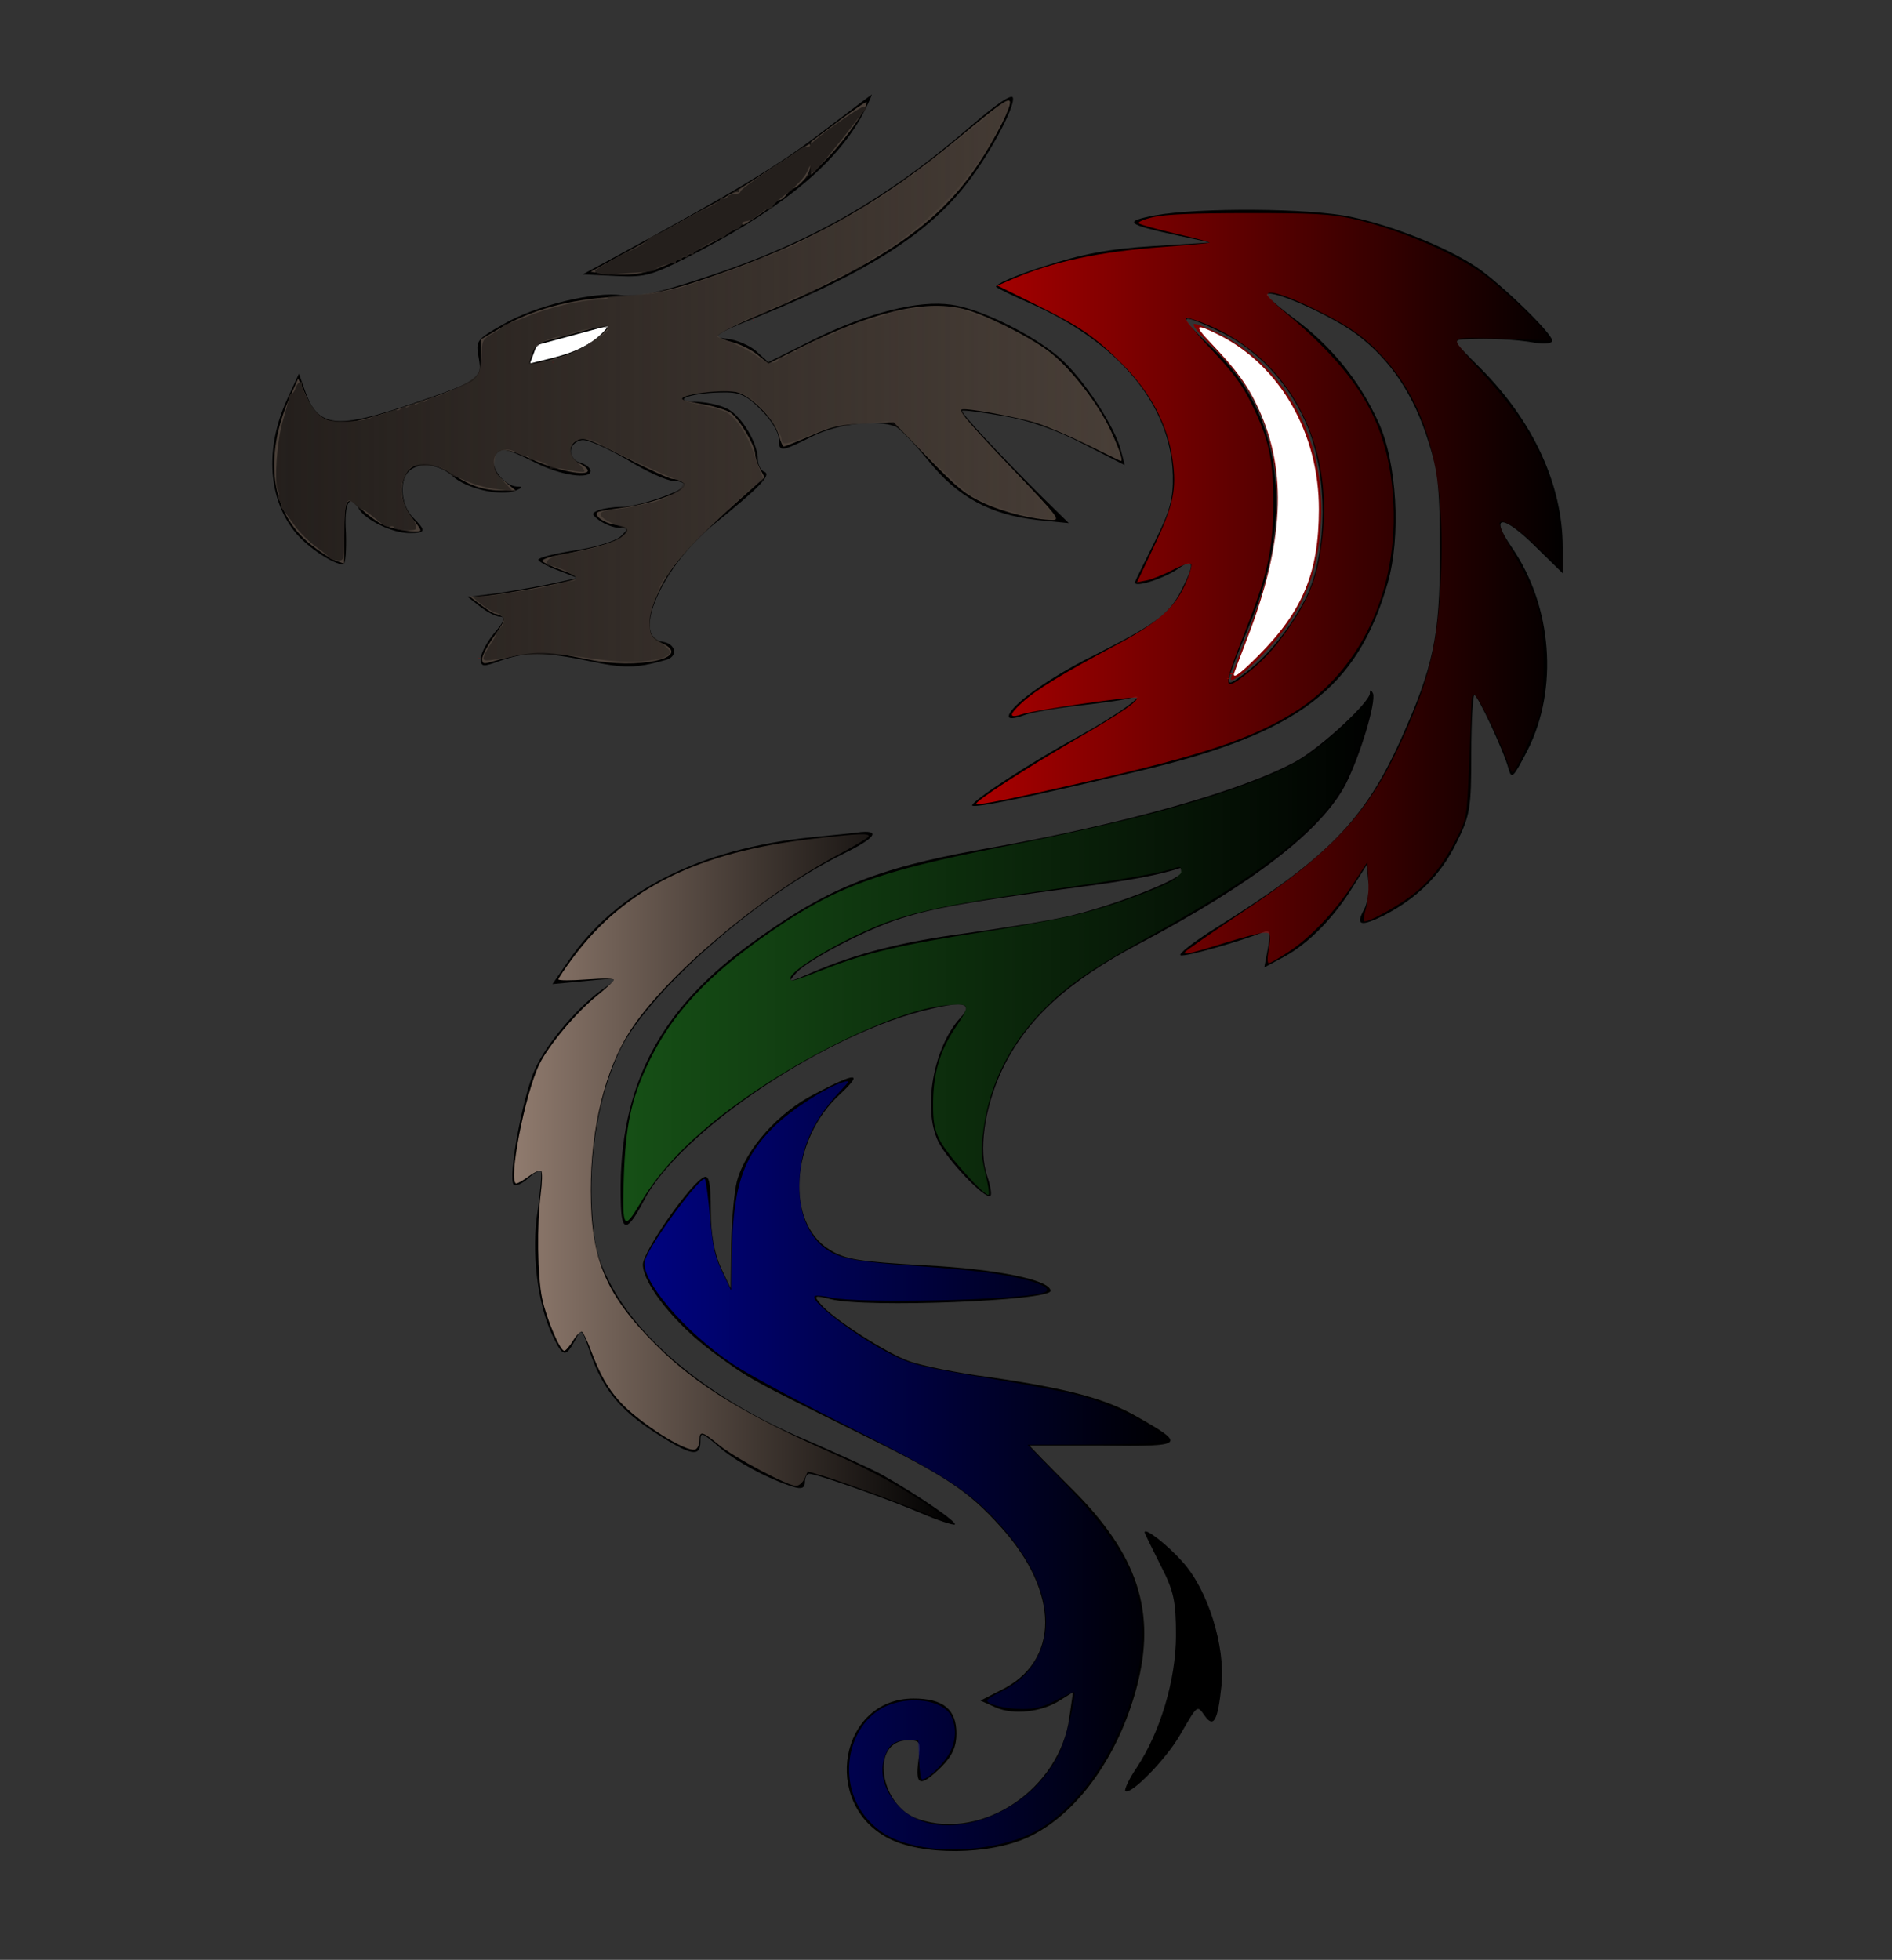 <?xml version="1.0" encoding="UTF-8" standalone="no"?>
<svg
   xmlns:dc="http://purl.org/dc/elements/1.1/"
   xmlns:cc="http://creativecommons.org/ns#"
   xmlns:rdf="http://www.w3.org/1999/02/22-rdf-syntax-ns#"
   xmlns:svg="http://www.w3.org/2000/svg"
   xmlns="http://www.w3.org/2000/svg"
   xmlns:xlink="http://www.w3.org/1999/xlink"
   xmlns:sodipodi="http://sodipodi.sourceforge.net/DTD/sodipodi-0.dtd"
   xmlns:inkscape="http://www.inkscape.org/namespaces/inkscape"
   version="1.0"
   width="362pt"
   height="375pt"
   viewBox="0 0 362 375"
   preserveAspectRatio="xMidYMid meet"
   id="svg20"
   sodipodi:docname="dragon.svg"
   inkscape:version="0.92.2 (5c3e80d, 2017-08-06)">
  <rect x="0" y="0" width="362" height="375" fill="#333333" stroke="none"/>
  <defs
     id="defs24">
    <linearGradient
       inkscape:collect="always"
       id="linearGradient931">
      <stop
         style="stop-color:#917c6f;stop-opacity:1;"
         offset="0"
         id="stop927" />
      <stop
         style="stop-color:#917c6f;stop-opacity:0;"
         offset="1"
         id="stop929" />
    </linearGradient>
    <linearGradient
       inkscape:collect="always"
       id="linearGradient921">
      <stop
         style="stop-color:#241f1c;stop-opacity:1;"
         offset="0"
         id="stop917" />
      <stop
         style="stop-color:#241f1c;stop-opacity:0;"
         offset="1"
         id="stop919" />
    </linearGradient>
    <linearGradient
       inkscape:collect="always"
       id="linearGradient913">
      <stop
         style="stop-color:#165016;stop-opacity:1;"
         offset="0"
         id="stop909" />
      <stop
         style="stop-color:#165016;stop-opacity:0;"
         offset="1"
         id="stop911" />
    </linearGradient>
    <linearGradient
       inkscape:collect="always"
       id="linearGradient903">
      <stop
         style="stop-color:#aa0000;stop-opacity:1;"
         offset="0"
         id="stop899" />
      <stop
         style="stop-color:#aa0000;stop-opacity:0;"
         offset="1"
         id="stop901" />
    </linearGradient>
    <linearGradient
       inkscape:collect="always"
       id="linearGradient871">
      <stop
         style="stop-color:#483e37;stop-opacity:1;"
         offset="0"
         id="stop867" />
      <stop
         style="stop-color:#483e37;stop-opacity:0;"
         offset="1"
         id="stop869" />
    </linearGradient>
    <linearGradient
       inkscape:collect="always"
       id="linearGradient851">
      <stop
         style="stop-color:#000380;stop-opacity:1;"
         offset="0"
         id="stop847" />
      <stop
         style="stop-color:#000380;stop-opacity:0;"
         offset="1"
         id="stop849" />
    </linearGradient>
    <linearGradient
       inkscape:collect="always"
       xlink:href="#linearGradient851"
       id="linearGradient853"
       x1="163.488"
       y1="373.857"
       x2="298.721"
       y2="373.857"
       gradientUnits="userSpaceOnUse" />
    <linearGradient
       inkscape:collect="always"
       xlink:href="#linearGradient871"
       id="linearGradient873"
       x1="147.718"
       y1="48.035"
       x2="222.031"
       y2="48.035"
       gradientUnits="userSpaceOnUse" />
    <linearGradient
       inkscape:collect="always"
       xlink:href="#linearGradient903"
       id="linearGradient905"
       x1="248.181"
       y1="150.062"
       x2="399.939"
       y2="150.062"
       gradientUnits="userSpaceOnUse" />
    <linearGradient
       inkscape:collect="always"
       xlink:href="#linearGradient913"
       id="linearGradient915"
       x1="158.093"
       y1="243.625"
       x2="351.471"
       y2="243.625"
       gradientUnits="userSpaceOnUse" />
    <linearGradient
       inkscape:collect="always"
       xlink:href="#linearGradient921"
       id="linearGradient923"
       x1="69.522"
       y1="97.35"
       x2="286.374"
       y2="97.35"
       gradientUnits="userSpaceOnUse" />
    <linearGradient
       inkscape:collect="always"
       xlink:href="#linearGradient931"
       id="linearGradient933"
       x1="130.216"
       y1="300.405"
       x2="242.267"
       y2="300.405"
       gradientUnits="userSpaceOnUse" />
  </defs>
  <sodipodi:namedview
     pagecolor="#ffffff"
     bordercolor="#666666"
     borderopacity="1"
     objecttolerance="10"
     gridtolerance="10"
     guidetolerance="10"
     inkscape:pageopacity="0"
     inkscape:pageshadow="2"
     inkscape:window-width="1920"
     inkscape:window-height="1001"
     id="namedview22"
     showgrid="false"
     inkscape:zoom="1.3350176"
     inkscape:cx="71.010716"
     inkscape:cy="229.37991"
     inkscape:window-x="-9"
     inkscape:window-y="-9"
     inkscape:window-maximized="1"
     inkscape:current-layer="svg20" />
  <g
     transform="translate(0,375) scale(0.1,-0.1)"
     fill="#000000"
     stroke="none"
     id="g18">
    <path
       d="M1859 3510 c-164 -142 -310 -225 -511 -291 -91 -30 -131 -39 -158 -34 -50 8 -165 -19 -228 -56 -51 -29 -52 -31 -46 -64 7 -40 2 -43 -120 -85 -152 -52 -187 -49 -212 21 l-12 34 -23 -50 c-43 -94 -36 -192 18 -256 23 -27 71 -59 90 -59 4 0 6 27 5 60 -4 58 7 78 25 46 12 -21 64 -46 96 -46 32 0 33 4 7 30 -22 22 -27 69 -8 88 19 19 59 14 84 -9 26 -24 91 -39 120 -28 14 6 15 8 3 8 -23 1 -51 35 -43 55 8 22 20 20 78 -9 49 -25 106 -33 106 -16 0 5 -9 13 -21 16 -24 8 -22 38 4 43 10 2 48 -15 86 -37 37 -23 77 -41 89 -41 12 0 22 -4 22 -8 0 -11 -89 -42 -122 -42 -14 0 -34 -3 -42 -6 -15 -6 -15 -8 1 -20 10 -7 27 -14 38 -14 18 0 18 -1 3 -16 -9 -9 -48 -21 -87 -27 -39 -6 -71 -14 -71 -18 0 -3 17 -13 37 -20 l38 -15 -55 -12 c-30 -6 -77 -14 -105 -18 l-50 -6 24 -19 c13 -10 30 -19 38 -19 11 0 8 -9 -11 -31 -14 -17 -26 -39 -26 -49 0 -16 3 -17 38 -4 49 17 82 17 170 -1 65 -14 89 -14 145 2 25 6 21 31 -5 35 -61 8 -2 143 97 224 88 71 111 95 98 101 -7 2 -13 14 -13 24 0 28 -26 75 -52 93 -12 9 -41 16 -63 17 -55 1 -17 17 44 18 36 1 48 -4 77 -33 19 -19 34 -43 34 -55 0 -27 4 -26 64 4 48 24 123 33 159 19 8 -3 36 -32 63 -65 55 -69 118 -104 209 -114 l60 -6 -55 54 c-81 81 -153 158 -149 161 2 2 38 -3 79 -10 49 -8 102 -27 154 -54 l78 -40 -7 27 c-11 46 -73 140 -118 179 -51 44 -152 94 -207 101 -63 9 -157 -15 -258 -64 l-92 -46 -23 21 c-12 11 -38 22 -57 24 -32 3 -26 7 70 46 194 79 309 151 382 241 45 54 101 156 96 174 -2 8 -33 -13 -79 -53z"
       id="path4" />
    <path
       d="M1575 3499 c-83 -64 -166 -114 -377 -229 l-83 -45 63 -3 c59 -3 69 0 165 50 161 85 264 172 311 266 9 17 15 32 14 31 -2 -1 -43 -32 -93 -70z"
       id="path6" />
    <path
       d="M2210 3338 c-62 -12 -56 -17 45 -39 l60 -13 -110 -7 c-82 -5 -135 -15 -209 -39 -54 -17 -94 -35 -90 -39 5 -4 34 -18 64 -31 171 -75 271 -196 274 -330 1 -45 -6 -69 -34 -125 -19 -39 -37 -74 -38 -78 -6 -13 51 4 81 24 32 23 34 12 7 -41 -24 -46 -47 -63 -167 -124 -87 -43 -163 -98 -163 -117 0 -5 12 -4 28 2 15 6 63 14 107 19 44 5 89 11 100 15 37 13 -25 -32 -105 -76 -85 -46 -200 -121 -200 -130 0 -7 115 17 325 67 299 71 412 157 470 358 26 89 18 232 -18 309 -36 79 -91 146 -160 197 -32 24 -56 45 -53 47 10 10 124 -41 172 -77 64 -48 109 -115 137 -205 19 -59 22 -93 22 -215 0 -157 -13 -217 -74 -353 -70 -156 -140 -228 -354 -362 -43 -27 -74 -51 -68 -53 10 -3 115 27 160 45 11 4 12 -2 7 -31 l-7 -37 30 16 c48 24 96 71 133 128 l33 52 3 -32 c2 -18 -2 -42 -8 -53 -17 -31 -7 -34 39 -11 63 33 108 77 138 139 26 52 28 67 28 170 0 61 3 112 6 112 6 0 55 -104 65 -140 6 -22 9 -19 37 35 59 117 47 275 -30 387 -45 65 -18 65 48 -1 l49 -48 0 49 c0 120 -56 241 -156 342 -56 56 -56 56 -28 57 40 2 93 0 132 -7 17 -3 32 -1 32 4 0 14 -99 110 -145 141 -57 38 -159 79 -240 96 -80 17 -290 18 -375 3z m125 -223 c80 -38 146 -116 175 -204 32 -99 26 -232 -13 -308 -31 -59 -75 -113 -120 -145 -36 -26 -37 -27 16 102 85 207 58 402 -73 524 -70 66 -68 70 15 31z"
       id="path8" />
    <path
       d="M2621 2423 c-2 -18 -91 -101 -140 -129 -103 -57 -334 -122 -602 -169 -206 -37 -301 -76 -450 -186 -176 -130 -249 -281 -241 -497 2 -50 13 -48 43 9 67 133 356 326 552 369 63 15 79 9 54 -18 -51 -56 -72 -173 -42 -236 17 -35 91 -113 100 -104 3 2 0 19 -6 37 -17 49 -6 130 28 203 46 97 124 169 264 243 216 114 348 216 394 305 28 56 58 156 52 173 -4 8 -6 8 -6 0z m-361 -342 c0 -14 -138 -67 -220 -85 -41 -9 -128 -23 -194 -32 -120 -16 -207 -38 -293 -75 -46 -20 -47 -20 -29 0 23 25 136 84 201 104 61 19 124 31 320 57 123 16 173 26 213 39 1 1 2 -3 2 -8z"
       id="path10" />
    <path
       d="M1553 2148 c-215 -22 -373 -102 -465 -236 l-31 -45 64 6 c62 6 63 6 39 -11 -49 -32 -113 -106 -136 -157 -24 -52 -53 -210 -41 -222 4 -3 16 2 27 12 11 10 22 16 25 14 2 -3 -1 -36 -6 -74 -13 -78 -1 -180 28 -240 20 -42 25 -43 43 -10 13 25 13 24 29 -23 24 -69 56 -109 124 -153 68 -44 87 -48 87 -18 0 20 2 19 34 -8 32 -29 98 -64 144 -78 16 -5 22 -2 22 9 0 9 4 16 8 16 14 0 142 -45 211 -74 35 -15 65 -25 68 -23 4 5 -70 56 -139 95 -20 11 -86 41 -146 67 -178 75 -315 185 -375 300 -26 51 -31 74 -35 150 -4 104 14 208 52 291 51 111 263 299 429 380 59 29 73 45 35 42 -13 -2 -55 -6 -95 -10z"
       id="path12" />
    <path
       d="M1559 1657 c-69 -35 -132 -105 -149 -167 -5 -19 -10 -73 -11 -120 l-1 -85 -19 40 c-12 27 -19 63 -19 108 0 50 -3 68 -12 65 -24 -8 -118 -142 -118 -168 1 -38 63 -115 135 -168 71 -52 68 -50 274 -152 171 -84 213 -112 276 -182 113 -125 113 -257 0 -312 l-39 -20 29 -13 c34 -15 89 -9 124 14 l24 15 -7 -48 c-18 -136 -165 -236 -288 -195 -76 25 -94 151 -21 151 24 0 25 -2 20 -40 -6 -48 4 -50 44 -11 21 21 29 39 29 64 0 46 -25 67 -82 67 -141 0 -177 -200 -49 -267 64 -34 194 -33 269 2 92 43 172 154 207 287 38 144 2 254 -125 380 -44 44 -80 81 -80 82 0 0 63 0 140 0 157 -2 161 1 66 55 -61 35 -132 54 -283 76 -62 8 -130 22 -152 30 -44 15 -148 82 -171 110 -14 16 -12 17 20 9 66 -17 420 -3 420 16 0 21 -104 42 -241 49 -125 7 -152 11 -182 30 -85 52 -74 211 20 297 46 43 32 43 -48 1z"
       id="path14" />
    <path
       d="M2190 818 c0 -2 14 -30 30 -62 26 -50 30 -70 30 -135 0 -85 -30 -185 -75 -253 -15 -22 -24 -42 -22 -45 10 -9 78 61 104 106 35 60 33 59 48 38 17 -24 25 -10 32 57 8 76 -26 184 -74 237 -30 34 -73 67 -73 57z"
       id="path16" />
  </g>
  <path
     style="fill:#ffffff;stroke:#000000;stroke-width:1.136px;stroke-linecap:butt;stroke-linejoin:miter;stroke-opacity:1"
     d="m 100.48,70.377 1.8,-4.824 15.604,-4.221 c -4.305,6.756 -11.086,7.323 -17.405,9.046 z"
     id="path834"
     inkscape:connector-curvature="0"
     sodipodi:nodetypes="cccc" />
  <path
     style="opacity:1;fill:url(#linearGradient915);fill-opacity:1;fill-rule:evenodd;stroke:#a70000;stroke-width:1.82;stroke-miterlimit:4;stroke-dasharray:0, 20.02;stroke-dashoffset:0;stroke-opacity:1"
     d="m 159.14,300.339 c 0.428,-13.033 1.9,-19.959 6.149,-28.928 6.05,-12.77 15.243,-22.64 31.518,-33.84 16.415,-11.296 27.07,-15.216 58.021,-21.347 25.768,-5.104 42.659,-9.224 56.179,-13.705 17.78,-5.893 24.637,-9.885 34.336,-19.993 l 4.748,-4.948 -0.529,3.188 c -0.756,4.554 -5.109,16.455 -7.542,20.62 -6.196,10.606 -21.079,22.09 -48.241,37.223 -15.318,8.535 -21.158,12.536 -27.334,18.731 -8.711,8.738 -13.984,19.16 -15.526,30.689 -0.702,5.244 -0.634,6.94 0.45,11.254 0.702,2.794 1.077,5.278 0.834,5.521 -0.778,0.778 -10.703,-10.322 -12.486,-13.965 -1.379,-2.816 -1.711,-4.708 -1.671,-9.508 0.063,-7.55 1.712,-13.179 5.54,-18.912 4.096,-6.134 4.003,-6.468 -1.678,-6.004 -14.748,1.203 -44.816,16.628 -62.716,32.174 -6.9,5.992 -11.969,11.876 -15.873,18.424 -4.228,7.091 -4.61,6.481 -4.178,-6.674 z m 51.16,-53.07 c 10.687,-4.178 19.848,-6.335 40.077,-9.436 9.658,-1.48 21.268,-3.656 25.8,-4.834 8.502,-2.211 20.085,-6.472 23.276,-8.563 2.035,-1.333 2.556,-3.847 0.646,-3.114 -3.305,1.268 -12.503,2.891 -32.162,5.672 -24.778,3.506 -35.132,5.647 -43.541,9.002 -10.178,4.061 -22.75,11.557 -22.75,13.563 0,1.037 0.442,0.92 8.655,-2.291 z"
     id="path820"
     inkscape:connector-curvature="0"
     transform="scale(0.75)" />
  <path
     style="opacity:1;fill:#800000;fill-opacity:1;fill-rule:evenodd;stroke:#a70000;stroke-width:1.82;stroke-miterlimit:4;stroke-dasharray:0, 20.02;stroke-dashoffset:0;stroke-opacity:1"
     d=""
     id="path822"
     inkscape:connector-curvature="0"
     transform="scale(0.75)" />
  <path
     style="opacity:1;fill:#800000;fill-opacity:1;fill-rule:evenodd;stroke:#a70000;stroke-width:1.82;stroke-miterlimit:4;stroke-dasharray:0, 20.02;stroke-dashoffset:0;stroke-opacity:1"
     d=""
     id="path824"
     inkscape:connector-curvature="0"
     transform="scale(0.75)" />
  <path
     style="opacity:1;fill:#800000;fill-opacity:1;fill-rule:evenodd;stroke:#a70000;stroke-width:1.82;stroke-miterlimit:4;stroke-dasharray:0, 20.02;stroke-dashoffset:0;stroke-opacity:1"
     d="m 314.004,173.197 c 0,-0.456 1.722,-5.132 3.826,-10.391 6.964,-17.406 9.295,-30.993 7.422,-43.27 -2.057,-13.487 -6.694,-22.211 -17.143,-32.252 -2.291,-2.202 -3.903,-4.266 -3.582,-4.587 0.321,-0.321 3.451,0.884 6.955,2.678 17.249,8.832 27.094,27.945 25.405,49.319 -0.909,11.507 -3.943,19.321 -10.84,27.915 -4.57,5.694 -12.042,12.265 -12.042,10.589 z"
     id="path828"
     inkscape:connector-curvature="0"
     transform="scale(0.75)" />
  <path
     style="opacity:1;fill:url(#linearGradient853);fill-opacity:1;fill-rule:evenodd;stroke:#a70000;stroke-width:1.82;stroke-miterlimit:4;stroke-dasharray:0, 20.02;stroke-dashoffset:0;stroke-opacity:1"
     d="m 233.855,470.93 c -5.915,-1.307 -9.378,-3.195 -12.622,-6.88 -7.135,-8.106 -5.844,-21.581 2.64,-27.544 5.967,-4.194 16.67,-3.372 18.867,1.448 1.535,3.368 1.035,7.318 -1.341,10.598 -2.086,2.88 -4.991,5.435 -6.178,5.435 -0.301,0 -0.648,-2.275 -0.77,-5.056 l -0.221,-5.056 -2.795,0.084 c -3.471,0.105 -4.832,1.195 -5.887,4.716 -1.236,4.126 0.255,8.698 4.076,12.493 10.078,10.01 32.634,2.438 40.483,-13.591 1.768,-3.61 4.589,-15.171 3.876,-15.883 -0.117,-0.117 -2.149,0.807 -4.516,2.052 -3.341,1.758 -5.267,2.264 -8.61,2.264 -4.252,0 -9.024,-1.148 -9.024,-2.171 0,-0.29 1.443,-1.228 3.207,-2.085 4.901,-2.381 7.755,-5.148 9.96,-9.655 4.521,-9.24 0.591,-21.846 -10.545,-33.834 -7.646,-8.23 -13.879,-12.189 -39.25,-24.932 -11.7,-5.876 -24.34,-12.717 -28.09,-15.201 -12.462,-8.258 -24.063,-21.951 -22.573,-26.645 1.354,-4.265 14.246,-21.691 15.283,-20.658 0.26,0.259 0.849,4.623 1.308,9.698 0.697,7.703 1.212,10.013 3.122,13.984 l 2.288,4.758 0.074,-6.741 c 0.213,-19.383 2.564,-26.967 10.897,-35.151 4.369,-4.29 13.477,-10.135 17.615,-11.304 1.743,-0.492 1.685,-0.329 -0.844,2.364 -7.253,7.724 -10.404,15.167 -10.375,24.507 0.024,7.764 3.106,13.918 8.334,16.638 3.251,1.692 7.866,2.447 20.114,3.29 6.386,0.44 14.475,1.153 17.977,1.584 12.218,1.505 20.094,4.305 15.413,5.48 -7.29,1.83 -46.516,2.658 -53.63,1.132 -2.109,-0.452 -4.039,-0.617 -4.289,-0.367 -1.276,1.276 10.944,10.524 19.66,14.878 5.269,2.633 7.695,3.219 25.644,6.198 8.748,1.452 18.524,3.307 21.723,4.122 6.535,1.665 14.924,5.423 20.18,9.04 3.069,2.111 3.329,2.487 2.064,2.983 -0.796,0.312 -8.991,0.59 -18.211,0.619 l -16.764,0.053 7.978,8.257 c 16.921,17.514 22.138,28.032 21.17,42.678 -1.265,19.14 -13.438,40.425 -27.344,47.813 -7.764,4.125 -20.666,5.663 -30.072,3.584 z"
     id="path832"
     inkscape:connector-curvature="0"
     transform="scale(0.75)" />
  <path
     style="opacity:1;fill:url(#linearGradient905);fill-opacity:1;fill-rule:evenodd;stroke:#a70000;stroke-width:1.82;stroke-miterlimit:4;stroke-dasharray:0, 20.02;stroke-dashoffset:0;stroke-opacity:1"
     d="m 323.535,242.943 c 0.772,-4.831 0.711,-5.064 -1.292,-4.95 -1.03,0.058 -5.075,1.104 -8.989,2.324 -9.264,2.887 -11.456,3.402 -10.943,2.57 0.23,-0.373 6.867,-4.983 14.749,-10.245 22.348,-14.921 31.774,-24.932 39.937,-42.416 7.464,-15.986 9.823,-25.566 10.593,-43.008 1.172,-26.574 -3.305,-43.604 -14.758,-56.135 -4.657,-5.095 -8.46,-7.782 -16.996,-12.007 -7.105,-3.517 -11.869,-5.082 -12.476,-4.099 -0.216,0.349 1.551,2.252 3.927,4.23 18.698,15.571 26.092,27.581 27.889,45.301 2.444,24.106 -7.192,46.082 -25.102,57.245 -10.704,6.672 -23.094,10.833 -52.025,17.474 -20.129,4.62 -28.486,6.304 -28.955,5.834 -0.528,-0.528 12.541,-8.991 25.585,-16.567 11.394,-6.618 15.991,-9.772 15.278,-10.484 -0.517,-0.517 -25.793,3.105 -28.999,4.156 -3.683,1.208 -3.737,0.295 -0.177,-2.959 3.506,-3.205 10.077,-7.228 23.543,-14.416 10.996,-5.869 15.283,-9.594 17.993,-15.631 1.119,-2.494 1.833,-4.861 1.587,-5.259 -0.258,-0.417 -2.266,0.219 -4.725,1.497 -2.352,1.222 -5.368,2.434 -6.702,2.692 l -2.426,0.469 4.135,-8.7 c 5.185,-10.909 6.06,-14.936 4.934,-22.722 -1.279,-8.843 -5.553,-16.956 -12.74,-24.187 -7.058,-7.1 -10.674,-9.578 -22.562,-15.459 l -9.363,-4.632 3.579,-1.549 c 10.567,-4.575 22.422,-7.119 38.72,-8.309 6.373,-0.465 11.701,-0.959 11.839,-1.098 0.138,-0.138 -3.728,-1.167 -8.591,-2.286 -4.864,-1.119 -9.132,-2.305 -9.485,-2.635 -0.353,-0.33 1.332,-1.051 3.745,-1.602 3.064,-0.699 10.372,-1.003 24.237,-1.006 16.425,-0.004 20.948,0.232 26.217,1.366 12.37,2.662 28,9.486 35.189,15.363 5.293,4.328 12.67,11.386 14.317,13.699 l 1.506,2.114 -12.023,-0.473 c -10.32,-0.406 -12.023,-0.317 -12.023,0.633 0,0.609 2.823,4.157 6.273,7.885 13.508,14.596 19.141,26.665 20.385,43.676 l 0.521,7.116 -5.685,-5.391 c -6.028,-5.716 -9.856,-8.226 -10.632,-6.97 -0.252,0.408 1.425,4.03 3.728,8.05 6.234,10.88 7.507,15.612 7.507,27.906 0,6.48 -0.362,11.188 -1.007,13.108 -1.488,4.43 -6.266,14.607 -6.858,14.607 -0.282,0 -0.891,-1.265 -1.355,-2.811 -1.129,-3.768 -7.292,-16.364 -8.317,-16.998 -0.53,-0.328 -0.835,0.493 -0.87,2.349 -0.03,1.569 -0.303,8.752 -0.607,15.962 -0.538,12.749 -0.619,13.24 -2.957,17.898 -3.404,6.781 -6.988,11.402 -11.542,14.88 -4.152,3.171 -11.709,7.267 -12.306,6.67 -0.194,-0.194 0.032,-1.649 0.501,-3.234 0.469,-1.585 0.745,-4.904 0.614,-7.376 l -0.24,-4.494 -3.623,5.554 c -4.663,7.148 -10.947,13.765 -16.53,17.405 -2.433,1.586 -4.687,2.883 -5.009,2.883 -0.322,0 -0.384,-1.264 -0.137,-2.809 z m -5.292,-71.219 c 4.639,-3.67 7.912,-7.421 12.031,-13.789 4.181,-6.464 6.009,-11.801 7.043,-20.569 2.888,-24.492 -8.525,-45.796 -29.19,-54.486 -2.613,-1.099 -5.126,-1.873 -5.583,-1.721 -0.457,0.152 2.43,3.722 6.415,7.933 5.61,5.927 7.927,9.045 10.261,13.807 4.548,9.279 5.63,14.239 5.593,25.626 -0.039,11.835 -1.42,18.024 -7.401,33.169 -5.591,14.157 -5.517,15.051 0.831,10.029 z"
     id="path837"
     inkscape:connector-curvature="0"
     transform="scale(0.75)" />
  <path
     style="opacity:1;fill:#483e37;fill-opacity:1;fill-rule:evenodd;stroke:#a70000;stroke-width:1.82;stroke-miterlimit:4;stroke-dasharray:0, 20.02;stroke-dashoffset:0;stroke-opacity:1"
     d="m 122.995,168.059 c 0,-0.805 1.393,-3.409 3.096,-5.787 2.456,-3.43 2.882,-4.459 2.06,-4.979 -0.57,-0.361 -1.373,-0.671 -1.785,-0.688 -0.412,-0.018 -2.073,-1.034 -3.691,-2.259 l -2.942,-2.226 h 2.705 c 3.225,0 22.787,-3.535 24.325,-4.396 0.752,-0.421 -0.285,-1.097 -3.456,-2.254 -2.492,-0.909 -4.715,-1.95 -4.941,-2.315 -0.225,-0.364 1.533,-1.038 3.908,-1.496 9.626,-1.858 14.529,-3.259 16.311,-4.662 2.338,-1.839 1.947,-2.53 -1.768,-3.124 -2.77,-0.443 -5.306,-2.279 -4.4,-3.185 0.232,-0.232 2.995,-0.741 6.141,-1.132 6.054,-0.752 13.499,-3.121 15.373,-4.893 0.999,-0.944 0.999,-1.141 0,-1.773 -0.618,-0.391 -1.715,-0.716 -2.437,-0.722 -0.722,-0.006 -6.025,-2.428 -11.784,-5.381 -9.459,-4.851 -10.658,-5.284 -12.406,-4.488 -2.652,1.208 -2.314,4.571 0.598,5.96 1.133,0.54 2.06,1.349 2.06,1.796 0,1.584 -7.937,0.019 -14.028,-2.765 -7.461,-3.411 -9.478,-3.313 -9.794,0.472 -0.197,2.365 0.144,3.027 2.605,5.056 l 2.832,2.335 -3.354,-0.004 c -4.719,-0.006 -7.967,-1.055 -12.692,-4.099 -6.309,-4.065 -11.294,-3.479 -12.666,1.491 -0.903,3.27 0.059,7.032 2.557,10.001 1.014,1.206 1.844,2.443 1.844,2.75 0,0.919 -7.222,-0.225 -9.885,-1.566 -1.361,-0.685 -3.753,-2.471 -5.314,-3.967 -3.71,-3.556 -4.25,-2.698 -4.265,6.78 l -0.011,7.264 -2.075,-0.723 c -1.141,-0.398 -3.976,-2.215 -6.299,-4.039 -10.353,-8.126 -12.354,-22.41 -5.332,-38.058 l 1.984,-4.422 2.08,4.583 c 2.548,5.614 5.426,7.229 11.484,6.446 5.607,-0.725 28.733,-8.607 31.016,-10.571 1.709,-1.47 1.972,-2.278 1.972,-6.043 v -4.346 l 4.869,-2.849 c 8.197,-4.797 17.482,-7.356 29.213,-8.05 10.669,-0.632 15.818,-1.833 29.962,-6.99 22.459,-8.189 38.86,-17.704 58.052,-33.678 9.779,-8.139 12.231,-9.91 12.858,-9.283 0.787,0.787 -3.362,9.09 -8.133,16.276 -9.994,15.054 -24.636,25.115 -55.507,38.144 -6.095,2.572 -10.966,5.027 -10.823,5.454 0.142,0.428 1.855,1.183 3.806,1.678 1.951,0.495 4.799,1.918 6.329,3.162 l 2.782,2.261 7.312,-3.662 C 222.236,79.63 235.539,76.395 245.695,78.793 c 5.093,1.202 16.281,6.727 21.695,10.713 5.331,3.924 12.765,13.384 15.947,20.292 2.469,5.359 3.349,8.144 2.455,7.766 -0.359,-0.152 -4.187,-2.019 -8.505,-4.15 -4.319,-2.131 -10.014,-4.574 -12.656,-5.43 -5.021,-1.626 -18.747,-4.099 -19.358,-3.487 -0.575,0.575 2.29,3.88 14.169,16.35 10.142,10.646 11.038,11.798 9.179,11.798 -4.679,0 -12.262,-1.831 -17.491,-4.224 -4.857,-2.222 -6.695,-3.71 -14.352,-11.612 l -8.782,-9.063 -7.371,0.315 c -6.457,0.276 -8.164,0.659 -13.768,3.086 -3.519,1.524 -6.624,2.771 -6.9,2.771 -0.276,0 -0.864,-1.344 -1.306,-2.987 -1.081,-4.014 -7.292,-10.25 -10.879,-10.923 -4.765,-0.894 -16.784,1.094 -13.072,2.162 0.606,0.174 3.088,0.69 5.514,1.146 2.426,0.456 5.203,1.348 6.171,1.982 2.078,1.362 6.252,8.348 6.268,10.493 0.007,0.824 0.548,2.509 1.204,3.745 l 1.192,2.247 -5.878,5.243 c -12.48,11.132 -17.746,16.964 -20.679,22.902 -1.815,3.674 -2.798,6.71 -2.791,8.614 0.014,3.543 0.444,4.266 3.359,5.644 7.754,3.665 -6.415,6.707 -18.954,4.069 -11.6,-2.44 -14.489,-2.351 -25.427,0.784 -1.338,0.383 -1.685,0.181 -1.685,-0.98 z m 21.516,-77.545 c 4.217,-1.368 10.693,-5.774 10.693,-7.274 0,-0.329 -2.781,0.176 -6.18,1.122 -3.399,0.946 -7.581,2.089 -9.293,2.54 -2.49,0.655 -3.278,1.29 -3.933,3.168 -0.45,1.292 -0.819,2.494 -0.819,2.671 0,0.479 4.257,-0.516 9.531,-2.227 z"
     id="path863"
     inkscape:connector-curvature="0"
     transform="scale(0.75)" />
  <path
     style="opacity:1;fill:url(#linearGradient873);fill-opacity:1;fill-rule:evenodd;stroke:#a70000;stroke-width:1.82;stroke-miterlimit:4;stroke-dasharray:0, 20.02;stroke-dashoffset:0;stroke-opacity:1"
     d="m 154.616,69.81 -3.959,-0.461 15.569,-8.538 c 22.447,-12.31 31.885,-18.137 44.088,-27.222 5.943,-4.425 10.806,-7.836 10.806,-7.582 0,1.661 -5.591,9.66 -9.986,14.287 -8.697,9.156 -22.927,18.849 -38.328,26.109 -7.173,3.381 -11.478,4.187 -18.191,3.406 z"
     id="path865"
     inkscape:connector-curvature="0"
     transform="scale(0.75)" />
  <path
     style="opacity:1;fill:url(#linearGradient923);fill-opacity:1;fill-rule:evenodd;stroke:#a70000;stroke-width:1.82;stroke-miterlimit:4;stroke-dasharray:0, 20.02;stroke-dashoffset:0;stroke-opacity:1"
     d="m 154.83,168.474 c -2.472,-0.275 -6.011,-0.746 -7.865,-1.048 -4.062,-0.66 -12.997,-0.68 -16.105,-0.036 -7.135,1.479 -7.92,1.478 -7.383,-0.004 0.281,-0.775 1.153,-2.336 1.938,-3.469 0.785,-1.133 1.236,-2.06 1.002,-2.06 -0.234,0 0.241,-0.666 1.056,-1.481 1.737,-1.737 1.326,-3.453 -0.974,-4.053 -0.897,-0.234 -2.642,-1.264 -3.878,-2.288 l -2.247,-1.862 2.247,-0.079 c 1.236,-0.043 3.258,-0.237 4.494,-0.43 1.236,-0.193 3.09,-0.479 4.12,-0.635 6.033,-0.914 8.015,-1.276 10.782,-1.973 1.691,-0.426 3.497,-0.81 4.011,-0.853 0.515,-0.044 0.936,-0.377 0.936,-0.74 0,-0.845 -6.105,-3.602 -6.896,-3.114 -0.327,0.202 -0.595,-0.118 -0.595,-0.713 0,-1.034 1.648,-1.839 4.869,-2.377 7.489,-1.251 13.311,-3.123 14.678,-4.72 1.112,-1.299 1.039,-1.449 -1.127,-2.316 -5.624,-2.253 -6.207,-3.833 -1.567,-4.242 1.648,-0.145 3.839,-0.468 4.869,-0.718 1.03,-0.25 2.884,-0.623 4.12,-0.83 5.568,-0.931 11.447,-5.399 7.807,-5.933 -1.333,-0.196 -17.486,-7.575 -19.792,-9.042 -5.758,-3.662 -10.656,0.19 -5.875,4.621 1.095,1.014 1.813,2.021 1.597,2.237 -0.216,0.216 -1.976,0.038 -3.911,-0.396 -1.935,-0.434 -3.834,-0.594 -4.219,-0.356 -0.385,0.238 -0.7,0.109 -0.7,-0.287 0,-0.862 -4.179,-2.431 -4.805,-1.804 -0.241,0.241 -0.438,0.025 -0.438,-0.48 0,-0.505 -0.287,-0.74 -0.639,-0.523 -0.351,0.217 -1.278,-0.089 -2.06,-0.681 -1.748,-1.323 -4.191,-1.425 -5.391,-0.225 -1.612,1.612 -0.985,4.557 1.536,7.213 l 2.434,2.565 -4.12,-0.519 c -2.266,-0.285 -5.559,-1.155 -7.319,-1.932 -1.759,-0.777 -3.407,-1.401 -3.662,-1.385 -0.254,0.016 -0.669,-0.253 -0.921,-0.597 -1.034,-1.411 -3.647,-2.251 -6.816,-2.189 -3.154,0.061 -3.447,0.247 -4.755,3.017 -1.229,2.602 -1.278,3.301 -0.419,5.904 0.536,1.624 1.367,3.345 1.847,3.825 0.48,0.48 1.086,1.547 1.348,2.372 0.423,1.333 0.143,1.496 -2.52,1.463 -1.648,-0.02 -2.998,-0.317 -2.999,-0.661 -0.001,-0.343 -0.416,-0.486 -0.922,-0.318 -0.506,0.169 -1.264,0.033 -1.685,-0.301 -0.421,-0.334 -1.861,-1.485 -3.2,-2.558 -1.339,-1.073 -2.434,-1.752 -2.434,-1.509 0,0.243 -0.702,-0.261 -1.561,-1.119 -2.431,-2.431 -2.788,-1.424 -2.876,8.106 -0.057,6.111 -0.076,6.17 -1.93,6.016 -1.03,-0.085 -1.873,-0.354 -1.873,-0.596 0,-0.243 -1.502,-1.5 -3.338,-2.795 -1.836,-1.294 -4.358,-3.803 -5.605,-5.575 -1.247,-1.772 -2.623,-3.643 -3.058,-4.158 -0.435,-0.515 -0.569,-0.936 -0.296,-0.936 0.273,0 0.12,-0.452 -0.338,-1.005 -0.459,-0.553 -0.635,-1.205 -0.391,-1.448 0.244,-0.244 0.192,-0.849 -0.115,-1.345 -1.03,-1.667 -0.26,-12.634 1.246,-17.737 0.82,-2.781 1.529,-5.477 1.575,-5.992 0.046,-0.515 0.342,-0.936 0.657,-0.936 0.316,0 0.788,-0.674 1.049,-1.498 0.262,-0.824 0.846,-1.498 1.299,-1.498 0.453,0 0.613,0.21 0.356,0.467 -0.49,0.49 1.74,5.097 3.399,7.023 0.532,0.618 1.64,1.498 2.461,1.955 1.886,1.051 10.577,0.691 12.009,-0.497 0.592,-0.491 1.075,-0.7 1.075,-0.465 0,0.235 1.18,-0.065 2.622,-0.667 1.442,-0.602 2.622,-0.881 2.622,-0.619 0,0.262 0.506,0.057 1.124,-0.456 0.618,-0.513 1.124,-0.681 1.124,-0.375 0,0.307 0.506,0.138 1.124,-0.375 0.618,-0.513 1.124,-0.681 1.124,-0.375 0,0.307 0.506,0.138 1.124,-0.375 0.618,-0.513 1.124,-0.655 1.124,-0.316 0,0.339 0.404,0.212 0.899,-0.283 0.494,-0.494 1.421,-0.902 2.06,-0.905 0.639,-0.004 3.347,-1.099 6.019,-2.434 5.198,-2.598 5.788,-3.512 5.929,-9.186 0.066,-2.643 0.397,-3.187 2.696,-4.425 1.442,-0.777 2.622,-1.64 2.622,-1.918 0,-0.278 0.421,-0.535 0.936,-0.569 0.515,-0.035 2.998,-0.929 5.517,-1.987 5.04,-2.116 13.924,-4.193 17.94,-4.193 1.415,0 2.573,-0.259 2.573,-0.576 0,-0.317 2.107,-0.582 4.682,-0.588 2.575,-0.007 5.777,-0.253 7.116,-0.547 1.339,-0.294 3.52,-0.736 4.848,-0.981 3.439,-0.635 20.753,-6.816 22.006,-7.856 0.577,-0.479 1.049,-0.652 1.049,-0.385 0,0.267 1.008,-0.036 2.239,-0.673 1.232,-0.637 2.413,-1.148 2.625,-1.137 0.8,0.044 14.257,-6.952 14.695,-7.639 0.252,-0.396 0.589,-0.659 0.749,-0.586 0.604,0.277 4.411,-1.771 4.411,-2.373 0,-0.346 0.45,-0.629 0.999,-0.629 1.12,0 9.723,-5.815 10.112,-6.835 0.137,-0.36 0.738,-0.655 1.334,-0.655 0.597,0 1.279,-0.506 1.516,-1.124 0.237,-0.618 0.911,-1.124 1.498,-1.124 0.587,0 1.261,-0.506 1.498,-1.124 0.237,-0.618 0.765,-1.124 1.173,-1.124 0.783,0 16.08,-12.216 17.578,-14.038 0.742,-0.902 1.006,-0.826 1.712,0.493 0.459,0.858 0.537,1.56 0.173,1.56 -0.364,0 -1.299,1.433 -2.079,3.183 -5.454,12.25 -18.455,26.09 -31.581,33.621 -2.163,1.241 -3.933,2.625 -3.933,3.075 0,0.45 -0.209,0.61 -0.464,0.355 -0.521,-0.521 -10.891,4.499 -11.605,5.617 -0.252,0.395 -0.758,0.69 -1.124,0.657 -1.351,-0.122 -5.534,1.569 -5.534,2.238 0,0.38 -0.253,0.636 -0.562,0.568 -1.224,-0.268 -4.682,1.081 -4.682,1.827 0,0.436 -0.213,0.58 -0.473,0.32 -0.26,-0.26 -1.187,-0.075 -2.06,0.41 -0.873,0.486 -1.783,0.895 -2.023,0.91 -0.639,0.039 -8.178,4.193 -8.178,4.506 0,0.146 1.601,0.861 3.558,1.588 1.957,0.727 4.929,2.285 6.605,3.462 2.877,2.02 5.567,2.242 5.567,0.459 0,-0.392 0.31,-0.522 0.689,-0.288 0.379,0.234 1.181,-0.067 1.783,-0.669 0.602,-0.602 1.303,-0.886 1.558,-0.631 0.255,0.255 0.464,0.051 0.464,-0.454 0,-0.505 0.31,-0.727 0.689,-0.492 0.379,0.234 1.181,-0.067 1.783,-0.669 0.602,-0.602 1.303,-0.886 1.558,-0.631 0.255,0.255 0.464,0.07 0.464,-0.41 0,-0.481 0.253,-0.805 0.562,-0.72 0.903,0.247 6.18,-1.716 6.18,-2.299 0,-0.292 0.728,-0.586 1.618,-0.653 0.89,-0.067 1.817,-0.392 2.06,-0.721 0.243,-0.33 0.779,-0.606 1.191,-0.614 1.787,-0.035 8.614,-2.195 8.614,-2.725 0,-0.321 0.489,-0.396 1.088,-0.167 0.598,0.23 1.513,0.154 2.034,-0.167 1.131,-0.699 13.411,-0.915 14.481,-0.254 1.402,0.865 10.484,4.052 11.049,3.877 0.309,-0.096 0.562,0.182 0.562,0.619 0,0.436 0.337,0.585 0.749,0.33 0.412,-0.255 0.749,-0.179 0.749,0.169 0,0.347 1.011,1.229 2.247,1.959 1.236,0.73 2.247,1.156 2.247,0.946 0,-0.21 0.896,0.449 1.99,1.463 1.095,1.014 2.138,1.696 2.319,1.515 0.513,-0.513 8.272,8.43 11.644,13.423 1.669,2.472 3.229,4.663 3.466,4.869 0.237,0.206 0.54,0.88 0.674,1.498 0.134,0.618 0.557,1.237 0.941,1.375 0.384,0.138 0.523,0.534 0.309,0.88 -0.214,0.346 0.007,1.498 0.492,2.561 0.484,1.063 0.696,2.116 0.471,2.341 -0.349,0.349 -8.777,-3.362 -15.752,-6.935 -1.133,-0.58 -2.06,-0.826 -2.06,-0.547 0,0.28 -0.448,0.137 -0.995,-0.317 -0.547,-0.454 -1.643,-0.95 -2.434,-1.103 -0.792,-0.152 -1.945,-0.48 -2.563,-0.728 -0.618,-0.248 -2.472,-0.669 -4.12,-0.937 -1.648,-0.267 -3.839,-0.637 -4.869,-0.822 -1.03,-0.185 -3.135,-0.463 -4.678,-0.618 -2.67,-0.268 -2.765,-0.203 -1.962,1.348 0.464,0.896 1.943,2.809 3.286,4.251 1.343,1.442 6.355,6.8 11.138,11.907 4.782,5.107 8.695,9.549 8.695,9.871 0,1.881 -15.795,-2.219 -21.154,-5.491 -1.541,-0.941 -6.788,-5.65 -11.658,-10.464 -6.4,-6.325 -9.258,-8.67 -10.306,-8.453 -0.797,0.165 -4.147,0.468 -7.442,0.673 -4.344,0.271 -7.514,1.004 -11.526,2.663 -6.091,2.52 -7.575,2.777 -7.575,1.312 0,-1.921 -4.477,-7.99 -7.522,-10.195 -2.933,-2.124 -3.431,-2.233 -9.265,-2.016 -6.152,0.229 -10.291,1.406 -7.933,2.257 0.618,0.223 2.68,0.743 4.583,1.155 1.903,0.412 4.313,1.074 5.357,1.471 2.66,1.011 5.712,5.291 7.676,10.764 0.919,2.561 1.918,5.247 2.22,5.968 0.365,0.873 0.208,1.314 -0.468,1.319 -0.559,0.004 -5.072,3.965 -10.03,8.801 -9.641,9.405 -13.084,13.196 -13.084,14.404 0,0.416 -0.27,0.756 -0.6,0.756 -1.162,0 -4.071,7.161 -4.43,10.903 -0.349,3.638 -0.257,3.868 2.333,5.843 1.483,1.131 2.696,2.322 2.696,2.647 0,2.094 -7.664,3.143 -16.105,2.204 z M 140.89,91.753 c 4.385,-0.917 14.315,-6.412 14.315,-7.922 0,-0.911 -8.018,0.293 -10.112,1.519 -0.412,0.241 -1.086,0.457 -1.498,0.48 -4.268,0.234 -7.639,2.498 -8.221,5.521 -0.329,1.706 -0.617,1.685 5.517,0.402 z"
     id="path875"
     inkscape:connector-curvature="0"
     transform="scale(0.75)" />
  <path
     style="opacity:1;fill:#483e37;fill-opacity:1;fill-rule:evenodd;stroke:#a70000;stroke-width:1.82;stroke-miterlimit:4;stroke-dasharray:0, 20.02;stroke-dashoffset:0;stroke-opacity:1"
     d="M 165.691,65.015 V 61.056 l 8.252,-4.655 c 4.539,-2.56 8.559,-4.655 8.935,-4.655 0.376,0 1.144,-0.461 1.708,-1.025 0.564,-0.564 1.767,-1.26 2.675,-1.549 1.587,-0.504 1.65,-0.334 1.65,4.395 0,2.706 -0.253,4.848 -0.562,4.76 -0.617,-0.175 -4.085,1.587 -4.682,2.378 -0.438,0.581 -16.657,8.267 -17.445,8.267 -0.293,0 -0.532,-1.782 -0.532,-3.959 z"
     id="path889"
     inkscape:connector-curvature="0"
     transform="scale(0.75)" />
  <path
     style="opacity:1;fill:#483e37;fill-opacity:1;fill-rule:evenodd;stroke:#a70000;stroke-width:1.82;stroke-miterlimit:4;stroke-dasharray:0, 20.02;stroke-dashoffset:0;stroke-opacity:1"
     d="m 188.761,53.079 -0.224,-4.703 8.842,-5.805 c 4.863,-3.193 8.992,-5.805 9.176,-5.805 0.184,0 0.323,1.601 0.31,3.558 -0.018,2.675 -0.474,4.069 -1.837,5.618 -0.997,1.133 -2.163,2.06 -2.592,2.06 -0.428,0 -1.2,0.674 -1.714,1.498 -0.515,0.824 -1.332,1.498 -1.817,1.498 -0.485,0 -0.993,0.272 -1.131,0.605 -0.215,0.522 -5.164,4.069 -7.891,5.656 -0.652,0.38 -0.962,-0.772 -1.124,-4.18 z"
     id="path891"
     inkscape:connector-curvature="0"
     transform="scale(0.75)" />
  <path
     style="opacity:1;fill:#483e37;fill-opacity:1;fill-rule:evenodd;stroke:#a70000;stroke-width:1.82;stroke-miterlimit:4;stroke-dasharray:0, 20.02;stroke-dashoffset:0;stroke-opacity:1"
     d="m 206.914,40.415 -0.025,-4.216 7.116,-5.349 c 3.914,-2.942 7.113,-5.09 7.109,-4.773 -0.021,1.708 -5.158,9.129 -9.36,13.52 l -4.816,5.033 z"
     id="path893"
     inkscape:connector-curvature="0"
     transform="scale(0.75)" />
  <path
     style="opacity:1;fill:#483e37;fill-opacity:1;fill-rule:evenodd;stroke:#a70000;stroke-width:1.82;stroke-miterlimit:4;stroke-dasharray:0, 20.02;stroke-dashoffset:0;stroke-opacity:1"
     d="m 153.286,69.685 -2.201,-0.413 3.239,-1.834 c 1.781,-1.009 4.983,-2.72 7.116,-3.803 l 3.877,-1.969 0.243,2.709 c 0.134,1.49 0.596,3.134 1.028,3.654 0.587,0.707 0.415,0.946 -0.68,0.946 -0.806,0 -1.665,0.2 -1.909,0.444 -0.598,0.598 -7.969,0.781 -10.713,0.267 z"
     id="path895"
     inkscape:connector-curvature="0"
     transform="scale(0.75)" />
  <path
     style="opacity:1;fill:#241f1c;fill-opacity:1;fill-rule:evenodd;stroke:#a70000;stroke-width:1.82;stroke-miterlimit:4;stroke-dasharray:0, 20.02;stroke-dashoffset:0;stroke-opacity:1"
     d="m 152.965,69.796 c -1.8,-0.493 -1.748,-0.58 1.498,-2.488 1.85,-1.087 4.964,-2.716 6.921,-3.618 1.957,-0.903 3.558,-1.904 3.558,-2.225 0,-0.321 0.927,-0.958 2.06,-1.415 1.133,-0.458 4.082,-1.99 6.554,-3.406 2.472,-1.416 5.758,-3.133 7.303,-3.817 1.545,-0.684 2.809,-1.563 2.809,-1.955 0,-0.392 0.314,-0.518 0.697,-0.281 0.384,0.237 0.909,0.088 1.168,-0.33 0.259,-0.419 1.125,-0.761 1.924,-0.761 0.8,0 1.454,-0.3 1.454,-0.668 0,-0.367 3.118,-2.709 6.929,-5.204 3.811,-2.495 7.336,-4.891 7.833,-5.325 0.498,-0.433 1.425,-0.788 2.06,-0.788 0.635,0 1.155,-0.275 1.155,-0.61 0,-0.944 12.73,-10.003 13.633,-9.702 0.512,0.171 0.426,0.659 -0.237,1.357 -0.57,0.6 -2.036,2.438 -3.258,4.086 -1.222,1.648 -4.002,5.107 -6.18,7.688 -3.262,3.867 -3.964,4.393 -3.988,2.996 -0.026,-1.485 -0.152,-1.413 -1.02,0.58 -0.545,1.251 -2.723,3.596 -4.84,5.21 -2.117,1.614 -3.848,3.203 -3.848,3.53 0,0.327 -0.442,0.595 -0.982,0.595 -0.54,0 -1.729,0.696 -2.642,1.546 -0.913,0.85 -2.325,1.596 -3.137,1.658 -0.813,0.061 -1.478,0.545 -1.478,1.075 0,0.53 -0.482,0.964 -1.07,0.964 -0.589,0 -1.588,0.518 -2.22,1.15 -0.633,0.633 -1.329,1.142 -1.548,1.131 -0.974,-0.046 -7.147,3.326 -7.147,3.904 0,0.354 -0.337,0.436 -0.749,0.181 -0.412,-0.255 -0.749,-0.086 -0.749,0.375 0,0.461 -0.337,0.629 -0.749,0.375 -0.412,-0.255 -0.749,-0.086 -0.749,0.375 0,0.461 -0.337,0.629 -0.749,0.375 -0.412,-0.255 -0.749,-0.05 -0.749,0.455 0,0.505 -0.197,0.721 -0.438,0.48 -0.525,-0.525 -4.805,0.875 -4.807,1.573 -8.3e-4,0.269 -2.276,0.589 -5.056,0.711 -2.78,0.122 -5.56,0.338 -6.178,0.479 -0.618,0.141 -1.963,0.027 -2.989,-0.254 z"
     id="path897"
     inkscape:connector-curvature="0"
     transform="scale(0.75)" />
  <path
     style="opacity:1;fill:#ffffff;fill-opacity:1;fill-rule:evenodd;stroke:#a70000;stroke-width:1.82;stroke-miterlimit:4;stroke-dasharray:0, 20.02;stroke-dashoffset:0;stroke-opacity:1"
     d="m 314.753,172.044 c 0,-0.165 1.532,-4.265 3.405,-9.109 9.406,-24.336 10.31,-42.632 2.899,-58.671 -2.758,-5.968 -5.611,-9.895 -12.229,-16.829 -4.416,-4.627 -3.941,-5.05 2.196,-1.956 15.589,7.86 25.472,25.139 25.439,44.477 -0.028,16.083 -4.086,25.893 -15.422,37.279 -4.454,4.474 -6.287,5.876 -6.287,4.809 z"
     id="path907"
     inkscape:connector-curvature="0"
     transform="scale(0.75)" />
  <path
     style="opacity:1;fill:url(#linearGradient933);fill-opacity:1;fill-rule:evenodd;stroke:#a70000;stroke-width:1.82;stroke-miterlimit:4;stroke-dasharray:0, 20.02;stroke-dashoffset:0;stroke-opacity:1"
     d="m 236.867,386.479 c -4.866,-2.157 -22.196,-8.565 -26.825,-9.919 l -3.963,-1.159 -0.839,1.841 c -0.461,1.013 -1.428,1.841 -2.149,1.841 -2.203,0 -15.828,-7.231 -19.692,-10.45 -4.249,-3.54 -4.975,-3.706 -4.975,-1.137 0,1.043 -0.473,2.078 -1.051,2.299 -2.265,0.869 -14.45,-6.891 -19.366,-12.333 -3.016,-3.339 -4.995,-6.886 -7.344,-13.162 -0.852,-2.277 -1.836,-4.317 -2.186,-4.534 -0.35,-0.216 -1.367,0.788 -2.26,2.233 -0.893,1.444 -1.908,2.626 -2.257,2.626 -1.097,0 -4.549,-8.16 -5.651,-13.361 -1.196,-5.642 -1.372,-18.868 -0.356,-26.714 0.374,-2.884 0.429,-5.497 0.123,-5.807 -0.306,-0.31 -1.699,0.28 -3.096,1.311 -1.397,1.031 -2.862,1.874 -3.255,1.874 -2.226,0 2.196,-22.883 5.876,-30.406 2.379,-4.862 9.298,-13.112 14.605,-17.414 2.266,-1.836 4.244,-3.66 4.395,-4.053 0.172,-0.445 -2.437,-0.511 -6.929,-0.174 -3.962,0.297 -7.204,0.288 -7.204,-0.019 0,-0.308 1.662,-2.791 3.694,-5.52 13.218,-17.748 31.954,-27.011 61.473,-30.392 11.652,-1.335 14.488,-1.432 13.897,-0.475 -0.233,0.377 -3.708,2.44 -7.722,4.584 -20.241,10.815 -43.994,30.926 -53.03,44.9 -6.395,9.89 -10.083,24.843 -10.06,40.785 0.025,17.73 3.83,26.66 16.884,39.629 10.095,10.03 22.236,17.445 45.133,27.565 10.11,4.468 18.653,9.222 25.982,14.457 4.114,2.939 3.346,3.386 -1.855,1.08 z"
     id="path925"
     inkscape:connector-curvature="0"
     transform="scale(0.75)" />
</svg>
